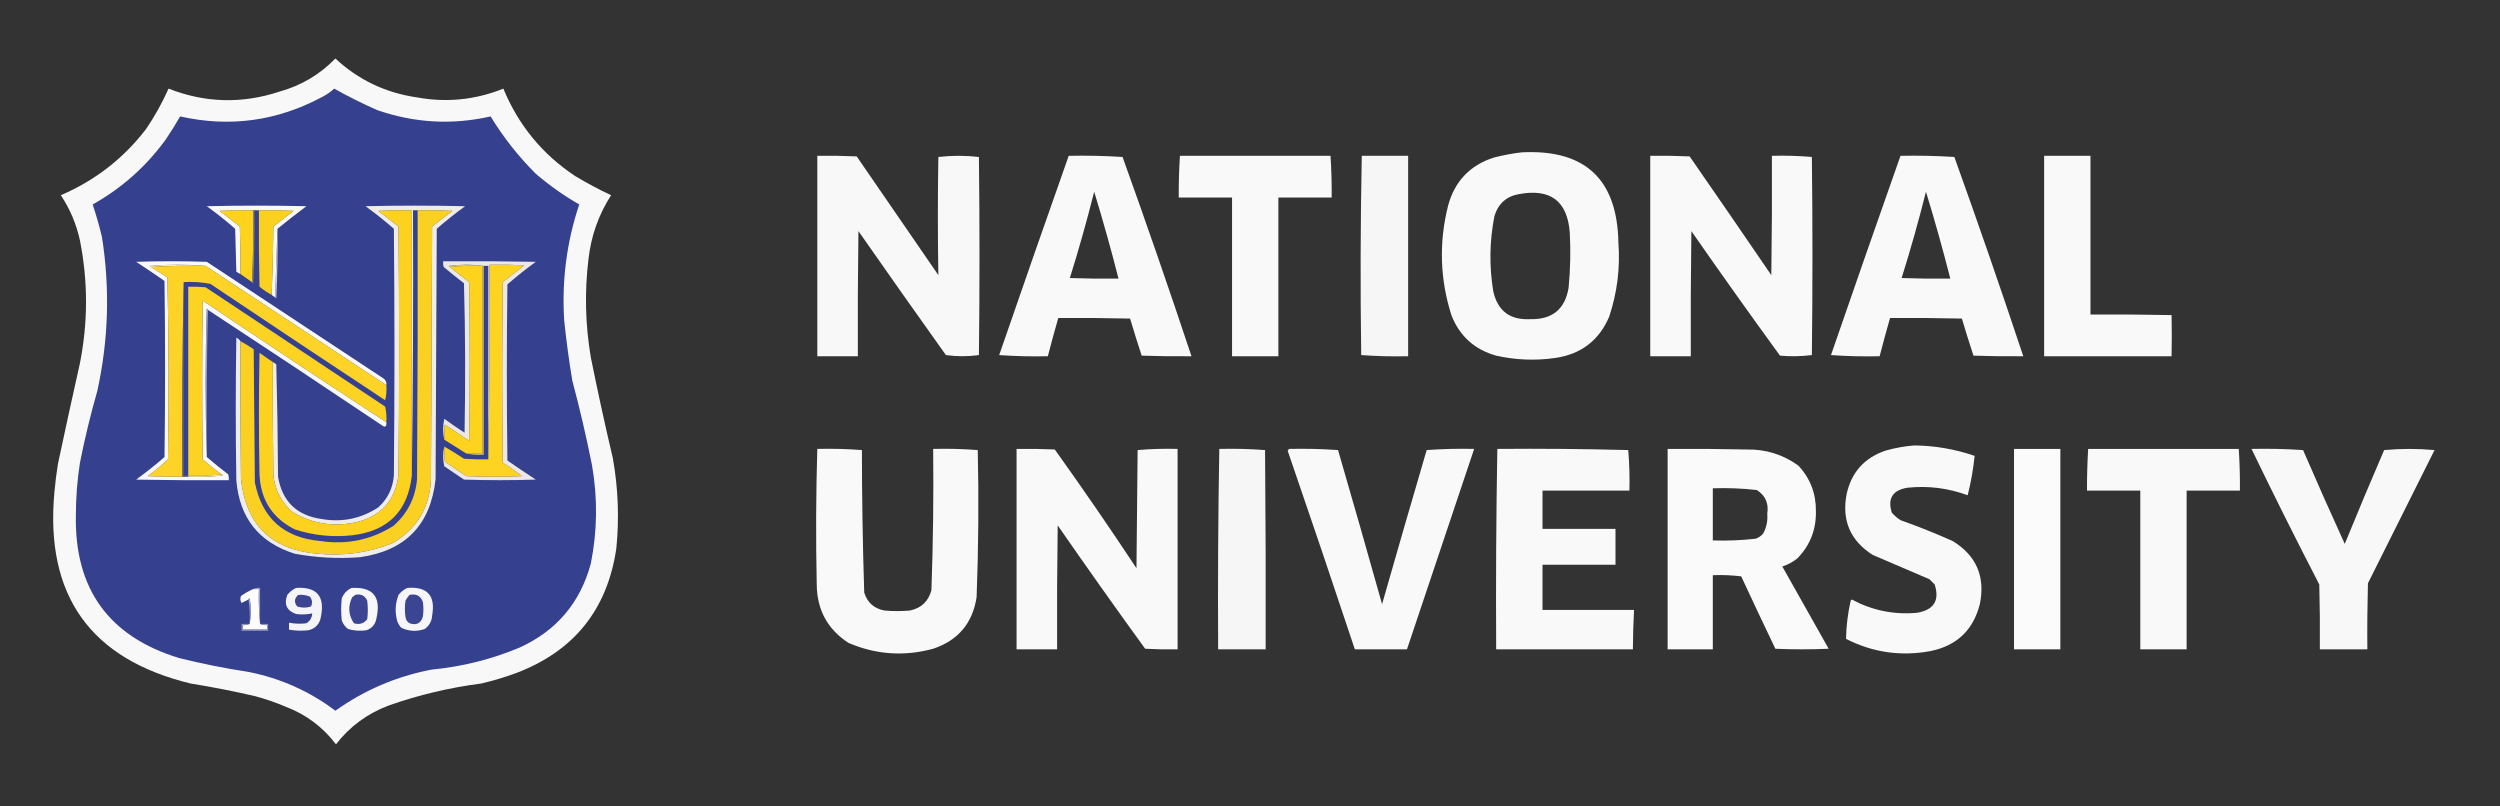 <?xml version="1.0" encoding="UTF-8"?>
<!DOCTYPE svg PUBLIC "-//W3C//DTD SVG 1.1//EN" "http://www.w3.org/Graphics/SVG/1.1/DTD/svg11.dtd">
<svg xmlns="http://www.w3.org/2000/svg" version="1.1" width="2158px" height="696px" style="shape-rendering:geometricPrecision; text-rendering:geometricPrecision; image-rendering:optimizeQuality; fill-rule:evenodd; clip-rule:evenodd" xmlns:xlink="http://www.w3.org/1999/xlink">
<rect width="100%" height="100%" fill="#333333" stroke="none"/>
<g><path style="opacity:0.974" fill="#fdfdfe" d="M 289.5,50.5 C 309.22,68.857 332.554,80.024 359.5,84C 385.256,88.758 410.256,86.258 434.5,76.5C 447.496,108.006 468.162,133.172 496.5,152C 506.525,158.013 516.858,163.513 527.5,168.5C 516.755,185.23 510.255,203.563 508,223.5C 504.531,251.915 505.198,280.248 510,308.5C 515.861,337.61 522.194,366.61 529,395.5C 533.61,421.362 534.61,447.362 532,473.5C 524.217,526.282 495.384,562.115 445.5,581C 435.679,584.607 425.679,587.607 415.5,590C 388.139,593.507 361.472,599.84 335.5,609C 317.102,615.932 301.935,627.099 290,642.5C 278.705,627.559 264.205,616.726 246.5,610C 238.047,606.405 229.381,603.405 220.5,601C 201.961,596.692 183.295,593.026 164.5,590C 77.851,568.951 38.684,513.784 47,424.5C 47.719,416.465 48.719,408.465 50,400.5C 56.175,371.465 62.509,342.465 69,313.5C 76.004,278.138 76.004,242.805 69,207.5C 65.925,193.434 60.425,180.434 52.5,168.5C 81.989,155.85 106.489,136.85 126,111.5C 133.558,100.38 140.058,88.713 145.5,76.5C 177.139,88.904 209.139,89.737 241.5,79C 260.202,73.746 276.202,64.246 289.5,50.5 Z"/></g>
<g><path style="opacity:1" fill="#35408e" d="M 288.5,76.5 C 300.445,83.237 312.778,89.404 325.5,95C 357.693,106.188 390.359,108.021 423.5,100.5C 434.429,118.466 447.429,134.966 462.5,150C 474.168,159.999 486.668,168.833 500,176.5C 489.185,208.805 484.852,242.138 487,276.5C 488.807,293.909 491.141,311.242 494,328.5C 500.447,352.625 506.114,376.958 511,401.5C 515.971,429.926 515.638,458.26 510,486.5C 500.844,520.325 480.344,544.492 448.5,559C 424.133,569.173 398.8,575.506 372.5,578C 342.171,583.837 314.504,595.67 289.5,613.5C 267.149,596.651 242.149,585.484 214.5,580C 194.308,576.925 174.308,572.925 154.5,568C 94.003,549.479 64.336,508.479 65.5,445C 65.491,429.746 66.658,414.58 69,399.5C 73.144,378.642 78.144,357.976 84,337.5C 93.68,293.405 95.014,249.072 88,204.5C 85.697,194.941 83.03,185.607 80,176.5C 105.071,162.43 126.071,143.763 143,120.5C 147.417,114.002 151.584,107.335 155.5,100.5C 198.19,110.08 238.856,104.58 277.5,84C 281.58,81.972 285.246,79.472 288.5,76.5 Z"/></g>
<g><path style="opacity:0.97" fill="#fefffe" d="M 1313.5,131.5 C 1368.21,128.712 1396.05,154.712 1397,209.5C 1398.62,231.407 1395.95,252.74 1389,273.5C 1380.21,293.943 1364.71,305.776 1342.5,309C 1325.37,311.448 1308.37,310.781 1291.5,307C 1272.99,301.821 1260.16,290.321 1253,272.5C 1242.95,241.141 1241.95,209.474 1250,177.5C 1255.69,156.476 1268.86,142.643 1289.5,136C 1297.54,133.941 1305.54,132.441 1313.5,131.5 Z M 1311.5,167.5 C 1338.4,162.595 1352.9,173.595 1355,200.5C 1355.89,216.536 1355.55,232.536 1354,248.5C 1350.88,266.935 1339.88,275.935 1321,275.5C 1303.47,276.423 1292.81,268.423 1289,251.5C 1285.41,229.763 1285.75,208.096 1290,186.5C 1293.34,175.65 1300.51,169.317 1311.5,167.5 Z"/></g>
<g><path style="opacity:0.964" fill="#fefffe" d="M 705.5,134.5 C 716.838,134.333 728.172,134.5 739.5,135C 763,169.167 786.5,203.333 810,237.5C 809.423,203.514 809.423,169.514 810,135.5C 821.667,134.167 833.333,134.167 845,135.5C 845.667,192.5 845.667,249.5 845,306.5C 835.56,307.817 826.06,307.817 816.5,306.5C 791.139,270.972 765.972,235.305 741,199.5C 740.5,235.498 740.333,271.498 740.5,307.5C 728.833,307.5 717.167,307.5 705.5,307.5C 705.5,249.833 705.5,192.167 705.5,134.5 Z"/></g>
<g><path style="opacity:0.966" fill="#fefffe" d="M 922.5,134.5 C 938.078,134.176 953.578,134.509 969,135.5C 989.541,192.623 1009.37,249.957 1028.5,307.5C 1014.16,307.667 999.829,307.5 985.5,307C 982.012,296.38 978.678,285.713 975.5,275C 954.836,274.5 934.169,274.333 913.5,274.5C 910.344,285.456 907.344,296.456 904.5,307.5C 890.484,307.833 876.484,307.499 862.5,306.5C 882.312,249.063 902.312,191.73 922.5,134.5 Z M 944.5,165.5 C 952.07,190.228 959.07,215.228 965.5,240.5C 951.496,240.667 937.496,240.5 923.5,240C 931.209,215.373 938.209,190.539 944.5,165.5 Z"/></g>
<g><path style="opacity:0.965" fill="#fefffe" d="M 1018.5,134.5 C 1061.83,134.5 1105.17,134.5 1148.5,134.5C 1149.28,146.484 1149.61,158.484 1149.5,170.5C 1134.17,170.5 1118.83,170.5 1103.5,170.5C 1103.5,216.167 1103.5,261.833 1103.5,307.5C 1090.17,307.5 1076.83,307.5 1063.5,307.5C 1063.5,261.833 1063.5,216.167 1063.5,170.5C 1048.17,170.5 1032.83,170.5 1017.5,170.5C 1017.42,158.485 1017.76,146.485 1018.5,134.5 Z"/></g>
<g><path style="opacity:0.955" fill="#fefffe" d="M 1175.5,134.5 C 1188.83,134.5 1202.17,134.5 1215.5,134.5C 1215.5,192.167 1215.5,249.833 1215.5,307.5C 1201.92,307.823 1188.42,307.49 1175,306.5C 1174.17,249.096 1174.34,191.763 1175.5,134.5 Z"/></g>
<g><path style="opacity:0.97" fill="#fefffe" d="M 1424.5,134.5 C 1435.84,134.333 1447.17,134.5 1458.5,135C 1482.12,169.08 1505.62,203.246 1529,237.5C 1529.5,203.168 1529.67,168.835 1529.5,134.5C 1541.08,134.179 1552.58,134.512 1564,135.5C 1564.67,192.5 1564.67,249.5 1564,306.5C 1554.91,307.65 1545.74,307.817 1536.5,307C 1510.61,271.445 1485.11,235.611 1460,199.5C 1459.5,235.498 1459.33,271.498 1459.5,307.5C 1447.83,307.5 1436.17,307.5 1424.5,307.5C 1424.5,249.833 1424.5,192.167 1424.5,134.5 Z"/></g>
<g><path style="opacity:0.966" fill="#fefffe" d="M 1640.5,134.5 C 1656.08,134.176 1671.58,134.509 1687,135.5C 1707.54,192.623 1727.37,249.957 1746.5,307.5C 1732.16,307.667 1717.83,307.5 1703.5,307C 1700.01,296.38 1696.68,285.713 1693.5,275C 1672.84,274.5 1652.17,274.333 1631.5,274.5C 1628.34,285.456 1625.34,296.456 1622.5,307.5C 1608.48,307.833 1594.48,307.499 1580.5,306.5C 1600.31,249.063 1620.31,191.73 1640.5,134.5 Z M 1662.5,165.5 C 1670.07,190.228 1677.07,215.228 1683.5,240.5C 1669.5,240.667 1655.5,240.5 1641.5,240C 1649.21,215.373 1656.21,190.539 1662.5,165.5 Z"/></g>
<g><path style="opacity:0.966" fill="#fefffe" d="M 1764.5,134.5 C 1777.83,134.5 1791.17,134.5 1804.5,134.5C 1804.5,180.167 1804.5,225.833 1804.5,271.5C 1827.84,271.333 1851.17,271.5 1874.5,272C 1874.75,283.745 1874.75,295.578 1874.5,307.5C 1837.83,307.5 1801.17,307.5 1764.5,307.5C 1764.5,249.833 1764.5,192.167 1764.5,134.5 Z"/></g>
<g><path style="opacity:1" fill="#faf9f6" d="M 239.5,197.5 C 238.833,217.167 238.167,236.833 237.5,256.5C 236.29,256.068 235.29,255.401 234.5,254.5C 235.332,235.004 235.832,215.338 236,195.5C 241.833,191 247.667,186.5 253.5,182C 243.506,181.5 233.506,181.334 223.5,181.5C 222.167,181.5 220.833,181.5 219.5,181.5C 219.167,181.5 218.833,181.5 218.5,181.5C 208.828,181.334 199.161,181.5 189.5,182C 195.333,186.5 201.167,191 207,195.5C 207.5,209.163 207.667,222.829 207.5,236.5C 206.279,235.972 205.113,235.305 204,234.5C 203.667,222.167 203.333,209.833 203,197.5C 195.121,190.62 186.955,184.12 178.5,178C 207.167,177.333 235.833,177.333 264.5,178C 256.005,184.333 247.671,190.833 239.5,197.5 Z"/></g>
<g><path style="opacity:1" fill="#efedea" d="M 207.5,294.5 C 207.333,334.168 207.5,373.835 208,413.5C 212.358,453.189 234.524,474.689 274.5,478C 296.604,480.128 317.937,477.128 338.5,469C 359.408,457.05 370.575,438.884 372,414.5C 372.333,341.5 372.667,268.5 373,195.5C 378.833,191 384.667,186.5 390.5,182C 380.506,181.5 370.506,181.334 360.5,181.5C 359.167,181.5 357.833,181.5 356.5,181.5C 356.833,258.002 356.499,334.335 355.5,410.5C 355.5,334.167 355.5,257.833 355.5,181.5C 345.828,181.334 336.161,181.5 326.5,182C 332.333,186.5 338.167,191 344,195.5C 344.667,266.833 344.667,338.167 344,409.5C 341.32,432.181 328.82,446.015 306.5,451C 287.257,454.967 269.257,451.967 252.5,442C 242.927,433.69 237.427,423.19 236,410.5C 235.5,377.835 235.333,345.168 235.5,312.5C 236.482,313.141 237.482,313.807 238.5,314.5C 239.333,346.828 239.833,379.162 240,411.5C 243.59,432.756 256.09,444.923 277.5,448C 295.249,451.071 311.583,447.738 326.5,438C 334.586,430.661 339.086,421.494 340,410.5C 340.667,339.5 340.667,268.5 340,197.5C 332.121,190.62 323.955,184.12 315.5,178C 344.167,177.333 372.833,177.333 401.5,178C 393.045,184.12 384.879,190.62 377,197.5C 376.667,269.5 376.333,341.5 376,413.5C 371.77,453.063 349.937,475.563 310.5,481C 291.674,482.397 273.008,481.397 254.5,478C 223.516,468.247 206.683,447.08 204,414.5C 203.333,373.5 203.333,332.5 204,291.5C 205.518,292.163 206.685,293.163 207.5,294.5 Z"/></g>
<g><path style="opacity:1" fill="#fed31e" d="M 218.5,181.5 C 218.831,202.34 218.497,223.007 217.5,243.5C 214.129,241.154 210.796,238.821 207.5,236.5C 207.667,222.829 207.5,209.163 207,195.5C 201.167,191 195.333,186.5 189.5,182C 199.161,181.5 208.828,181.334 218.5,181.5 Z"/></g>
<g><path style="opacity:1" fill="#998955" d="M 218.5,181.5 C 218.833,181.5 219.167,181.5 219.5,181.5C 219.833,202.511 219.5,223.511 218.5,244.5C 217.893,244.376 217.56,244.043 217.5,243.5C 218.497,223.007 218.831,202.34 218.5,181.5 Z"/></g>
<g><path style="opacity:1" fill="#fbd120" d="M 223.5,181.5 C 233.506,181.334 243.506,181.5 253.5,182C 247.667,186.5 241.833,191 236,195.5C 235.832,215.338 235.332,235.004 234.5,254.5C 230.771,252.549 227.271,250.216 224,247.5C 223.5,225.503 223.333,203.503 223.5,181.5 Z"/></g>
<g><path style="opacity:1" fill="#fdd21f" d="M 355.5,410.5 C 352.087,441.079 335.087,458.246 304.5,462C 287.429,463.915 270.762,462.248 254.5,457C 235.123,447.253 224.957,431.42 224,409.5C 223.333,374.5 223.333,339.5 224,304.5C 227.775,307.3 231.608,309.966 235.5,312.5C 235.333,345.168 235.5,377.835 236,410.5C 237.427,423.19 242.927,433.69 252.5,442C 269.257,451.967 287.257,454.967 306.5,451C 328.82,446.015 341.32,432.181 344,409.5C 344.667,338.167 344.667,266.833 344,195.5C 338.167,191 332.333,186.5 326.5,182C 336.161,181.5 345.828,181.334 355.5,181.5C 355.5,257.833 355.5,334.167 355.5,410.5 Z"/></g>
<g><path style="opacity:1" fill="#fad122" d="M 360.5,181.5 C 370.506,181.334 380.506,181.5 390.5,182C 384.667,186.5 378.833,191 373,195.5C 372.667,268.5 372.333,341.5 372,414.5C 370.575,438.884 359.408,457.05 338.5,469C 317.937,477.128 296.604,480.128 274.5,478C 234.524,474.689 212.358,453.189 208,413.5C 207.5,373.835 207.333,334.168 207.5,294.5C 211.43,296.581 215.264,298.914 219,301.5C 219.333,339.833 219.667,378.167 220,416.5C 226.221,447.385 245.054,464.218 276.5,467C 299.219,470.428 320.219,466.095 339.5,454C 351.757,443.321 358.59,429.821 360,413.5C 360.5,336.167 360.667,258.834 360.5,181.5 Z"/></g>
<g><path style="opacity:1" fill="#cccee2" d="M 239.5,197.5 C 239.833,217.511 239.5,237.511 238.5,257.5C 237.893,257.376 237.56,257.043 237.5,256.5C 238.167,236.833 238.833,217.167 239.5,197.5 Z"/></g>
<g><path style="opacity:1" fill="#faf9f9" d="M 333.5,332.5 C 281.518,298.193 229.518,263.859 177.5,229.5C 161.662,228.173 145.662,228.173 129.5,229.5C 129.624,230.107 129.957,230.44 130.5,230.5C 135.149,233.474 139.816,236.474 144.5,239.5C 145.667,291.83 145.833,344.163 145,396.5C 139.443,401.691 133.61,406.524 127.5,411C 137.494,411.5 147.494,411.666 157.5,411.5C 159.167,411.5 160.833,411.5 162.5,411.5C 172.522,411.832 182.522,411.499 192.5,410.5C 192.376,409.893 192.043,409.56 191.5,409.5C 185.758,405.537 180.258,401.203 175,396.5C 174.333,350.833 174.333,305.167 175,259.5C 227.604,294.883 280.438,329.883 333.5,364.5C 333.822,368.439 332.489,369.272 329.5,367C 279.643,333.575 229.643,300.408 179.5,267.5C 179.44,266.957 179.107,266.624 178.5,266.5C 177.169,309.331 177.169,351.998 178.5,394.5C 184.478,399.636 190.645,404.636 197,409.5C 197.494,411.134 197.66,412.801 197.5,414.5C 170.831,414.667 144.165,414.5 117.5,414C 125.955,407.88 134.121,401.38 142,394.5C 142.667,343.833 142.667,293.167 142,242.5C 133.92,236.876 125.753,231.376 117.5,226C 137.833,225.333 158.167,225.333 178.5,226C 229.5,259.667 280.5,293.333 331.5,327C 333.155,328.444 333.822,330.278 333.5,332.5 Z"/></g>
<g><path style="opacity:1" fill="#ebe8e5" d="M 383.5,385.5 C 383.334,389.846 383.501,394.179 384,398.5C 390.167,402.667 396.333,406.833 402.5,411C 418.5,411.667 434.5,411.667 450.5,411C 445.262,406.797 439.762,402.964 434,399.5C 433.333,347.5 433.333,295.5 434,243.5C 440.167,238.667 446.333,233.833 452.5,229C 442.506,228.5 432.506,228.334 422.5,228.5C 422.832,284.669 422.499,340.669 421.5,396.5C 421.5,340.833 421.5,285.167 421.5,229.5C 420.167,229.5 418.833,229.5 417.5,229.5C 407.659,228.177 397.659,228.177 387.5,229.5C 387.624,230.107 387.957,230.44 388.5,230.5C 393.879,234.945 399.379,239.279 405,243.5C 405.667,289.167 405.667,334.833 405,380.5C 398,375.833 391,371.167 384,366.5C 383.501,370.821 383.334,375.154 383.5,379.5C 382.183,373.654 382.183,367.654 383.5,361.5C 389.196,365.695 395.029,369.695 401,373.5C 401.833,330.496 401.667,287.496 400.5,244.5C 394.575,239.953 388.742,235.287 383,230.5C 382.506,228.866 382.34,227.199 382.5,225.5C 409.169,225.333 435.835,225.5 462.5,226C 454.045,232.12 445.879,238.62 438,245.5C 437.333,296.167 437.333,346.833 438,397.5C 446.08,403.124 454.247,408.624 462.5,414C 441.833,414.667 421.167,414.667 400.5,414C 394.833,410.167 389.167,406.333 383.5,402.5C 382.184,396.68 382.184,391.013 383.5,385.5 Z"/></g>
<g><path style="opacity:1" fill="#ffea8f" d="M 177.5,229.5 C 161.658,229.17 145.991,229.504 130.5,230.5C 129.957,230.44 129.624,230.107 129.5,229.5C 145.662,228.173 161.662,228.173 177.5,229.5 Z"/></g>
<g><path style="opacity:1" fill="#e2c966" d="M 417.5,229.5 C 417.5,283.833 417.5,338.167 417.5,392.5C 412.305,392.821 407.305,392.487 402.5,391.5C 407.167,391.5 411.833,391.5 416.5,391.5C 416.5,337.5 416.5,283.5 416.5,229.5C 406.985,229.173 397.652,229.506 388.5,230.5C 387.957,230.44 387.624,230.107 387.5,229.5C 397.659,228.177 407.659,228.177 417.5,229.5 Z"/></g>
<g><path style="opacity:1" fill="#fdd327" d="M 130.5,230.5 C 145.991,229.504 161.658,229.17 177.5,229.5C 229.518,263.859 281.518,298.193 333.5,332.5C 333.826,336.884 333.492,341.217 332.5,345.5C 282.031,312.196 231.697,278.696 181.5,245C 173.946,243.568 166.279,243.068 158.5,243.5C 157.501,299.331 157.168,355.331 157.5,411.5C 147.494,411.666 137.494,411.5 127.5,411C 133.61,406.524 139.443,401.691 145,396.5C 145.833,344.163 145.667,291.83 144.5,239.5C 139.816,236.474 135.149,233.474 130.5,230.5 Z"/></g>
<g><path style="opacity:1" fill="#fed31d" d="M 388.5,230.5 C 397.652,229.506 406.985,229.173 416.5,229.5C 416.5,283.5 416.5,337.5 416.5,391.5C 411.833,391.5 407.167,391.5 402.5,391.5C 396.167,387.5 389.833,383.5 383.5,379.5C 383.334,375.154 383.501,370.821 384,366.5C 391,371.167 398,375.833 405,380.5C 405.667,334.833 405.667,289.167 405,243.5C 399.379,239.279 393.879,234.945 388.5,230.5 Z"/></g>
<g><path style="opacity:1" fill="#fed423" d="M 383.5,385.5 C 389.264,388.748 394.931,392.248 400.5,396C 407.492,396.5 414.492,396.666 421.5,396.5C 422.499,340.669 422.832,284.669 422.5,228.5C 432.506,228.334 442.506,228.5 452.5,229C 446.333,233.833 440.167,238.667 434,243.5C 433.333,295.5 433.333,347.5 434,399.5C 439.762,402.964 445.262,406.797 450.5,411C 434.5,411.667 418.5,411.667 402.5,411C 396.333,406.833 390.167,402.667 384,398.5C 383.501,394.179 383.334,389.846 383.5,385.5 Z"/></g>
<g><path style="opacity:1" fill="#696674" d="M 158.5,243.5 C 158.5,299.167 158.5,354.833 158.5,410.5C 159.833,410.5 161.167,410.5 162.5,410.5C 162.5,410.833 162.5,411.167 162.5,411.5C 160.833,411.5 159.167,411.5 157.5,411.5C 157.168,355.331 157.501,299.331 158.5,243.5 Z"/></g>
<g><path style="opacity:1" fill="#fdd323" d="M 333.5,364.5 C 280.438,329.883 227.604,294.883 175,259.5C 174.333,305.167 174.333,350.833 175,396.5C 180.258,401.203 185.758,405.537 191.5,409.5C 182.014,410.494 172.348,410.827 162.5,410.5C 162.5,356.167 162.5,301.833 162.5,247.5C 167.511,247.334 172.511,247.501 177.5,248C 229.167,282.333 280.833,316.667 332.5,351C 333.467,355.401 333.8,359.901 333.5,364.5 Z"/></g>
<g><path style="opacity:1" fill="#999fc6" d="M 179.5,267.5 C 178.501,309.663 178.168,351.997 178.5,394.5C 177.169,351.998 177.169,309.331 178.5,266.5C 179.107,266.624 179.44,266.957 179.5,267.5 Z"/></g>
<g><path style="opacity:0.966" fill="#fefffe" d="M 1652.5,384.5 C 1670.34,384.714 1687.67,387.714 1704.5,393.5C 1703.33,405.024 1701.33,416.358 1698.5,427.5C 1681.68,421.308 1664.35,419.142 1646.5,421C 1633.69,423.117 1629.19,430.284 1633,442.5C 1635.2,445.04 1637.7,447.207 1640.5,449C 1655.74,454.413 1670.74,460.413 1685.5,467C 1706.01,479.532 1713.84,497.698 1709,521.5C 1703.32,543.847 1689.15,557.347 1666.5,562C 1640.98,566.747 1616.65,563.247 1593.5,551.5C 1593.7,540.443 1595.03,529.443 1597.5,518.5C 1597.83,518.167 1598.17,517.833 1598.5,517.5C 1616.02,526.905 1634.69,530.738 1654.5,529C 1669.31,526.581 1674.48,518.414 1670,504.5C 1668.5,503 1667,501.5 1665.5,500C 1649.2,493.008 1632.87,486.008 1616.5,479C 1597.16,466.683 1589.66,449.183 1594,426.5C 1598.12,407.711 1609.29,395.211 1627.5,389C 1635.83,386.631 1644.16,385.131 1652.5,384.5 Z"/></g>
<g><path style="opacity:0.965" fill="#fefffe" d="M 705.5,387.5 C 718.413,387.178 731.246,387.511 744,388.5C 744.028,429.538 744.695,470.538 746,511.5C 748.679,520.177 754.512,525.343 763.5,527C 770.833,527.667 778.167,527.667 785.5,527C 795.222,524.945 801.389,519.112 804,509.5C 805.453,468.861 805.953,428.194 805.5,387.5C 818.413,387.178 831.246,387.511 844,388.5C 844.955,430.859 844.622,473.192 843,515.5C 839.556,537.946 827.056,552.779 805.5,560C 780.555,566.782 756.222,565.115 732.5,555C 714.379,543.271 705.212,526.438 705,504.5C 704.173,465.429 704.34,426.429 705.5,387.5 Z"/></g>
<g><path style="opacity:0.972" fill="#fefffe" d="M 877.5,387.5 C 888.505,387.333 899.505,387.5 910.5,388C 934.617,421.732 958.117,455.899 981,490.5C 981.333,456.5 981.667,422.5 982,388.5C 993.419,387.512 1004.92,387.179 1016.5,387.5C 1016.5,445.167 1016.5,502.833 1016.5,560.5C 1007.16,560.666 997.827,560.5 988.5,560C 962.945,524.778 937.778,489.278 913,453.5C 912.5,489.165 912.333,524.832 912.5,560.5C 900.833,560.5 889.167,560.5 877.5,560.5C 877.5,502.833 877.5,445.167 877.5,387.5 Z"/></g>
<g><path style="opacity:0.956" fill="#fefffe" d="M 1052.5,387.5 C 1065.75,387.177 1078.91,387.511 1092,388.5C 1092.5,445.832 1092.67,503.166 1092.5,560.5C 1078.83,560.5 1065.17,560.5 1051.5,560.5C 1051.17,502.762 1051.5,445.095 1052.5,387.5 Z"/></g>
<g><path style="opacity:0.966" fill="#fefffe" d="M 1112.5,387.5 C 1126.75,387.176 1140.91,387.51 1155,388.5C 1167.87,432.775 1180.54,477.108 1193,521.5C 1205.68,477.116 1218.51,432.783 1231.5,388.5C 1245.15,387.501 1258.82,387.167 1272.5,387.5C 1253.17,445.167 1233.83,502.833 1214.5,560.5C 1199.5,560.5 1184.5,560.5 1169.5,560.5C 1150.47,503.241 1131.14,446.074 1111.5,389C 1112.06,388.617 1112.39,388.117 1112.5,387.5 Z"/></g>
<g><path style="opacity:0.969" fill="#fefffe" d="M 1292.5,387.5 C 1330.17,387.167 1367.84,387.5 1405.5,388.5C 1406.48,400.116 1406.81,411.782 1406.5,423.5C 1381.5,423.5 1356.5,423.5 1331.5,423.5C 1331.5,434.5 1331.5,445.5 1331.5,456.5C 1352.5,456.5 1373.5,456.5 1394.5,456.5C 1394.5,466.833 1394.5,477.167 1394.5,487.5C 1373.5,487.5 1352.5,487.5 1331.5,487.5C 1331.5,500.5 1331.5,513.5 1331.5,526.5C 1357.83,526.5 1384.17,526.5 1410.5,526.5C 1409.91,537.824 1409.58,549.157 1409.5,560.5C 1370.17,560.5 1330.83,560.5 1291.5,560.5C 1291.17,502.762 1291.5,445.095 1292.5,387.5 Z"/></g>
<g><path style="opacity:0.976" fill="#fefffe" d="M 1439.5,387.5 C 1462.17,387.333 1484.84,387.5 1507.5,388C 1524.15,387.663 1539.15,392.33 1552.5,402C 1562.7,413.092 1567.7,426.259 1567.5,441.5C 1567.74,457.302 1562.4,470.802 1551.5,482C 1547.61,485.111 1543.28,487.444 1538.5,489C 1551.83,512.667 1565.17,536.333 1578.5,560C 1563.17,560.667 1547.83,560.667 1532.5,560C 1522.54,539.243 1512.7,518.409 1503,497.5C 1494.92,496.518 1486.75,496.184 1478.5,496.5C 1478.5,517.833 1478.5,539.167 1478.5,560.5C 1465.5,560.5 1452.5,560.5 1439.5,560.5C 1439.5,502.833 1439.5,445.167 1439.5,387.5 Z M 1478.5,421.5 C 1491.24,421.059 1503.91,421.559 1516.5,423C 1523.92,427.753 1526.92,434.586 1525.5,443.5C 1526.02,449.535 1524.85,455.202 1522,460.5C 1520.27,462.617 1518.1,464.117 1515.5,465C 1503.23,466.418 1490.89,466.918 1478.5,466.5C 1478.5,451.5 1478.5,436.5 1478.5,421.5 Z"/></g>
<g><path style="opacity:0.979" fill="#fefffe" d="M 1738.5,387.5 C 1751.83,387.5 1765.17,387.5 1778.5,387.5C 1778.5,445.167 1778.5,502.833 1778.5,560.5C 1765.17,560.5 1751.83,560.5 1738.5,560.5C 1738.5,502.833 1738.5,445.167 1738.5,387.5 Z"/></g>
<g><path style="opacity:0.968" fill="#fefffe" d="M 1802.5,387.5 C 1845.83,387.5 1889.17,387.5 1932.5,387.5C 1933.28,399.484 1933.61,411.484 1933.5,423.5C 1918.17,423.5 1902.83,423.5 1887.5,423.5C 1887.5,469.167 1887.5,514.833 1887.5,560.5C 1874.17,560.5 1860.83,560.5 1847.5,560.5C 1847.5,514.833 1847.5,469.167 1847.5,423.5C 1832.17,423.5 1816.83,423.5 1801.5,423.5C 1801.46,411.487 1801.79,399.487 1802.5,387.5 Z"/></g>
<g><path style="opacity:0.964" fill="#fefffe" d="M 1943.5,387.5 C 1958.41,387.176 1973.24,387.509 1988,388.5C 1999.74,415.648 2011.74,442.648 2024,469.5C 2035.06,442.385 2046.39,415.385 2058,388.5C 2072.44,387.177 2086.94,387.177 2101.5,388.5C 2082.33,426.833 2063.17,465.167 2044,503.5C 2043.5,522.497 2043.33,541.497 2043.5,560.5C 2029.83,560.5 2016.17,560.5 2002.5,560.5C 2002.67,541.83 2002.5,523.164 2002,504.5C 1981.96,465.757 1962.46,426.757 1943.5,387.5 Z"/></g>
<g><path style="opacity:1" fill="#ffea8e" d="M 191.5,409.5 C 192.043,409.56 192.376,409.893 192.5,410.5C 182.522,411.499 172.522,411.832 162.5,411.5C 162.5,411.167 162.5,410.833 162.5,410.5C 172.348,410.827 182.014,410.494 191.5,409.5 Z"/></g>
<g><path style="opacity:1" fill="#fdfdfd" d="M 218.5,508.5 C 220.167,508.5 221.833,508.5 223.5,508.5C 223.173,518.681 223.506,528.681 224.5,538.5C 226.265,539.461 228.265,539.795 230.5,539.5C 230.5,540.833 230.5,542.167 230.5,543.5C 223.5,543.5 216.5,543.5 209.5,543.5C 209.5,542.167 209.5,540.833 209.5,539.5C 211.735,539.795 213.735,539.461 215.5,538.5C 216.819,531.323 216.819,523.99 215.5,516.5C 214.893,516.624 214.56,516.957 214.5,517.5C 212.534,518.441 210.534,519.441 208.5,520.5C 207.359,518.579 207.192,516.579 208,514.5C 211.283,512.109 214.783,510.109 218.5,508.5 Z"/></g>
<g><path style="opacity:1" fill="#989ec6" d="M 218.5,508.5 C 220.265,507.539 222.265,507.205 224.5,507.5C 224.5,517.833 224.5,528.167 224.5,538.5C 223.506,528.681 223.173,518.681 223.5,508.5C 221.833,508.5 220.167,508.5 218.5,508.5 Z"/></g>
<g><path style="opacity:1" fill="#f5f5f9" d="M 255.5,507.5 C 273.478,506.32 280.644,514.653 277,532.5C 275.938,538.562 272.438,542.395 266.5,544C 260.796,544.687 255.13,544.521 249.5,543.5C 249.5,541.5 249.5,539.5 249.5,537.5C 254.463,538.496 259.463,538.663 264.5,538C 267.638,536.029 269.305,533.196 269.5,529.5C 264.871,530.481 260.204,530.648 255.5,530C 247.466,527.095 244.966,521.595 248,513.5C 250.114,510.879 252.614,508.879 255.5,507.5 Z"/></g>
<g><path style="opacity:1" fill="#f8f8fb" d="M 303.5,507.5 C 321.938,506.459 329.105,515.125 325,533.5C 324.169,538.681 321.336,542.181 316.5,544C 311.079,544.839 305.746,544.506 300.5,543C 297.894,541.062 296.061,538.562 295,535.5C 294.333,529.167 294.333,522.833 295,516.5C 296.688,512.315 299.521,509.315 303.5,507.5 Z"/></g>
<g><path style="opacity:1" fill="#f6f6fa" d="M 351.5,507.5 C 368.946,506.118 376.113,514.118 373,531.5C 372.658,536.388 370.491,540.221 366.5,543C 359.649,545.316 352.983,544.983 346.5,542C 344.959,540.421 343.792,538.587 343,536.5C 340.765,528.7 341.098,521.033 344,513.5C 346.114,510.879 348.614,508.879 351.5,507.5 Z"/></g>
<g><path style="opacity:1" fill="#3b4591" d="M 257.5,513.5 C 260.978,513.184 264.312,513.684 267.5,515C 269.524,517.64 269.857,520.473 268.5,523.5C 264.5,524.833 260.5,524.833 256.5,523.5C 253.696,519.852 254.03,516.518 257.5,513.5 Z"/></g>
<g><path style="opacity:1" fill="#3b4591" d="M 306.5,513.5 C 311.439,512.352 314.939,514.019 317,518.5C 317.667,523.833 317.667,529.167 317,534.5C 314.089,538.277 310.256,539.444 305.5,538C 300.727,530.88 300.227,523.38 304,515.5C 304.995,514.934 305.828,514.267 306.5,513.5 Z"/></g>
<g><path style="opacity:1" fill="#3c4591" d="M 353.5,513.5 C 359.192,512.26 363.026,514.26 365,519.5C 365.667,523.833 365.667,528.167 365,532.5C 363.171,538.158 359.337,539.992 353.5,538C 351.462,536.764 350.295,534.931 350,532.5C 349.333,527.833 349.333,523.167 350,518.5C 350.997,516.677 352.164,515.01 353.5,513.5 Z"/></g>
<g><path style="opacity:1" fill="#989ec6" d="M 214.5,517.5 C 214.56,516.957 214.893,516.624 215.5,516.5C 216.819,523.99 216.819,531.323 215.5,538.5C 215.825,531.313 215.491,524.313 214.5,517.5 Z"/></g>
<g><path style="opacity:1" fill="#9096c1" d="M 215.5,538.5 C 213.735,539.461 211.735,539.795 209.5,539.5C 209.5,540.833 209.5,542.167 209.5,543.5C 216.5,543.5 223.5,543.5 230.5,543.5C 230.5,542.167 230.5,540.833 230.5,539.5C 228.265,539.795 226.265,539.461 224.5,538.5C 226.833,538.5 229.167,538.5 231.5,538.5C 231.5,540.5 231.5,542.5 231.5,544.5C 223.833,544.5 216.167,544.5 208.5,544.5C 208.5,542.5 208.5,540.5 208.5,538.5C 210.833,538.5 213.167,538.5 215.5,538.5 Z"/></g>
</svg>
